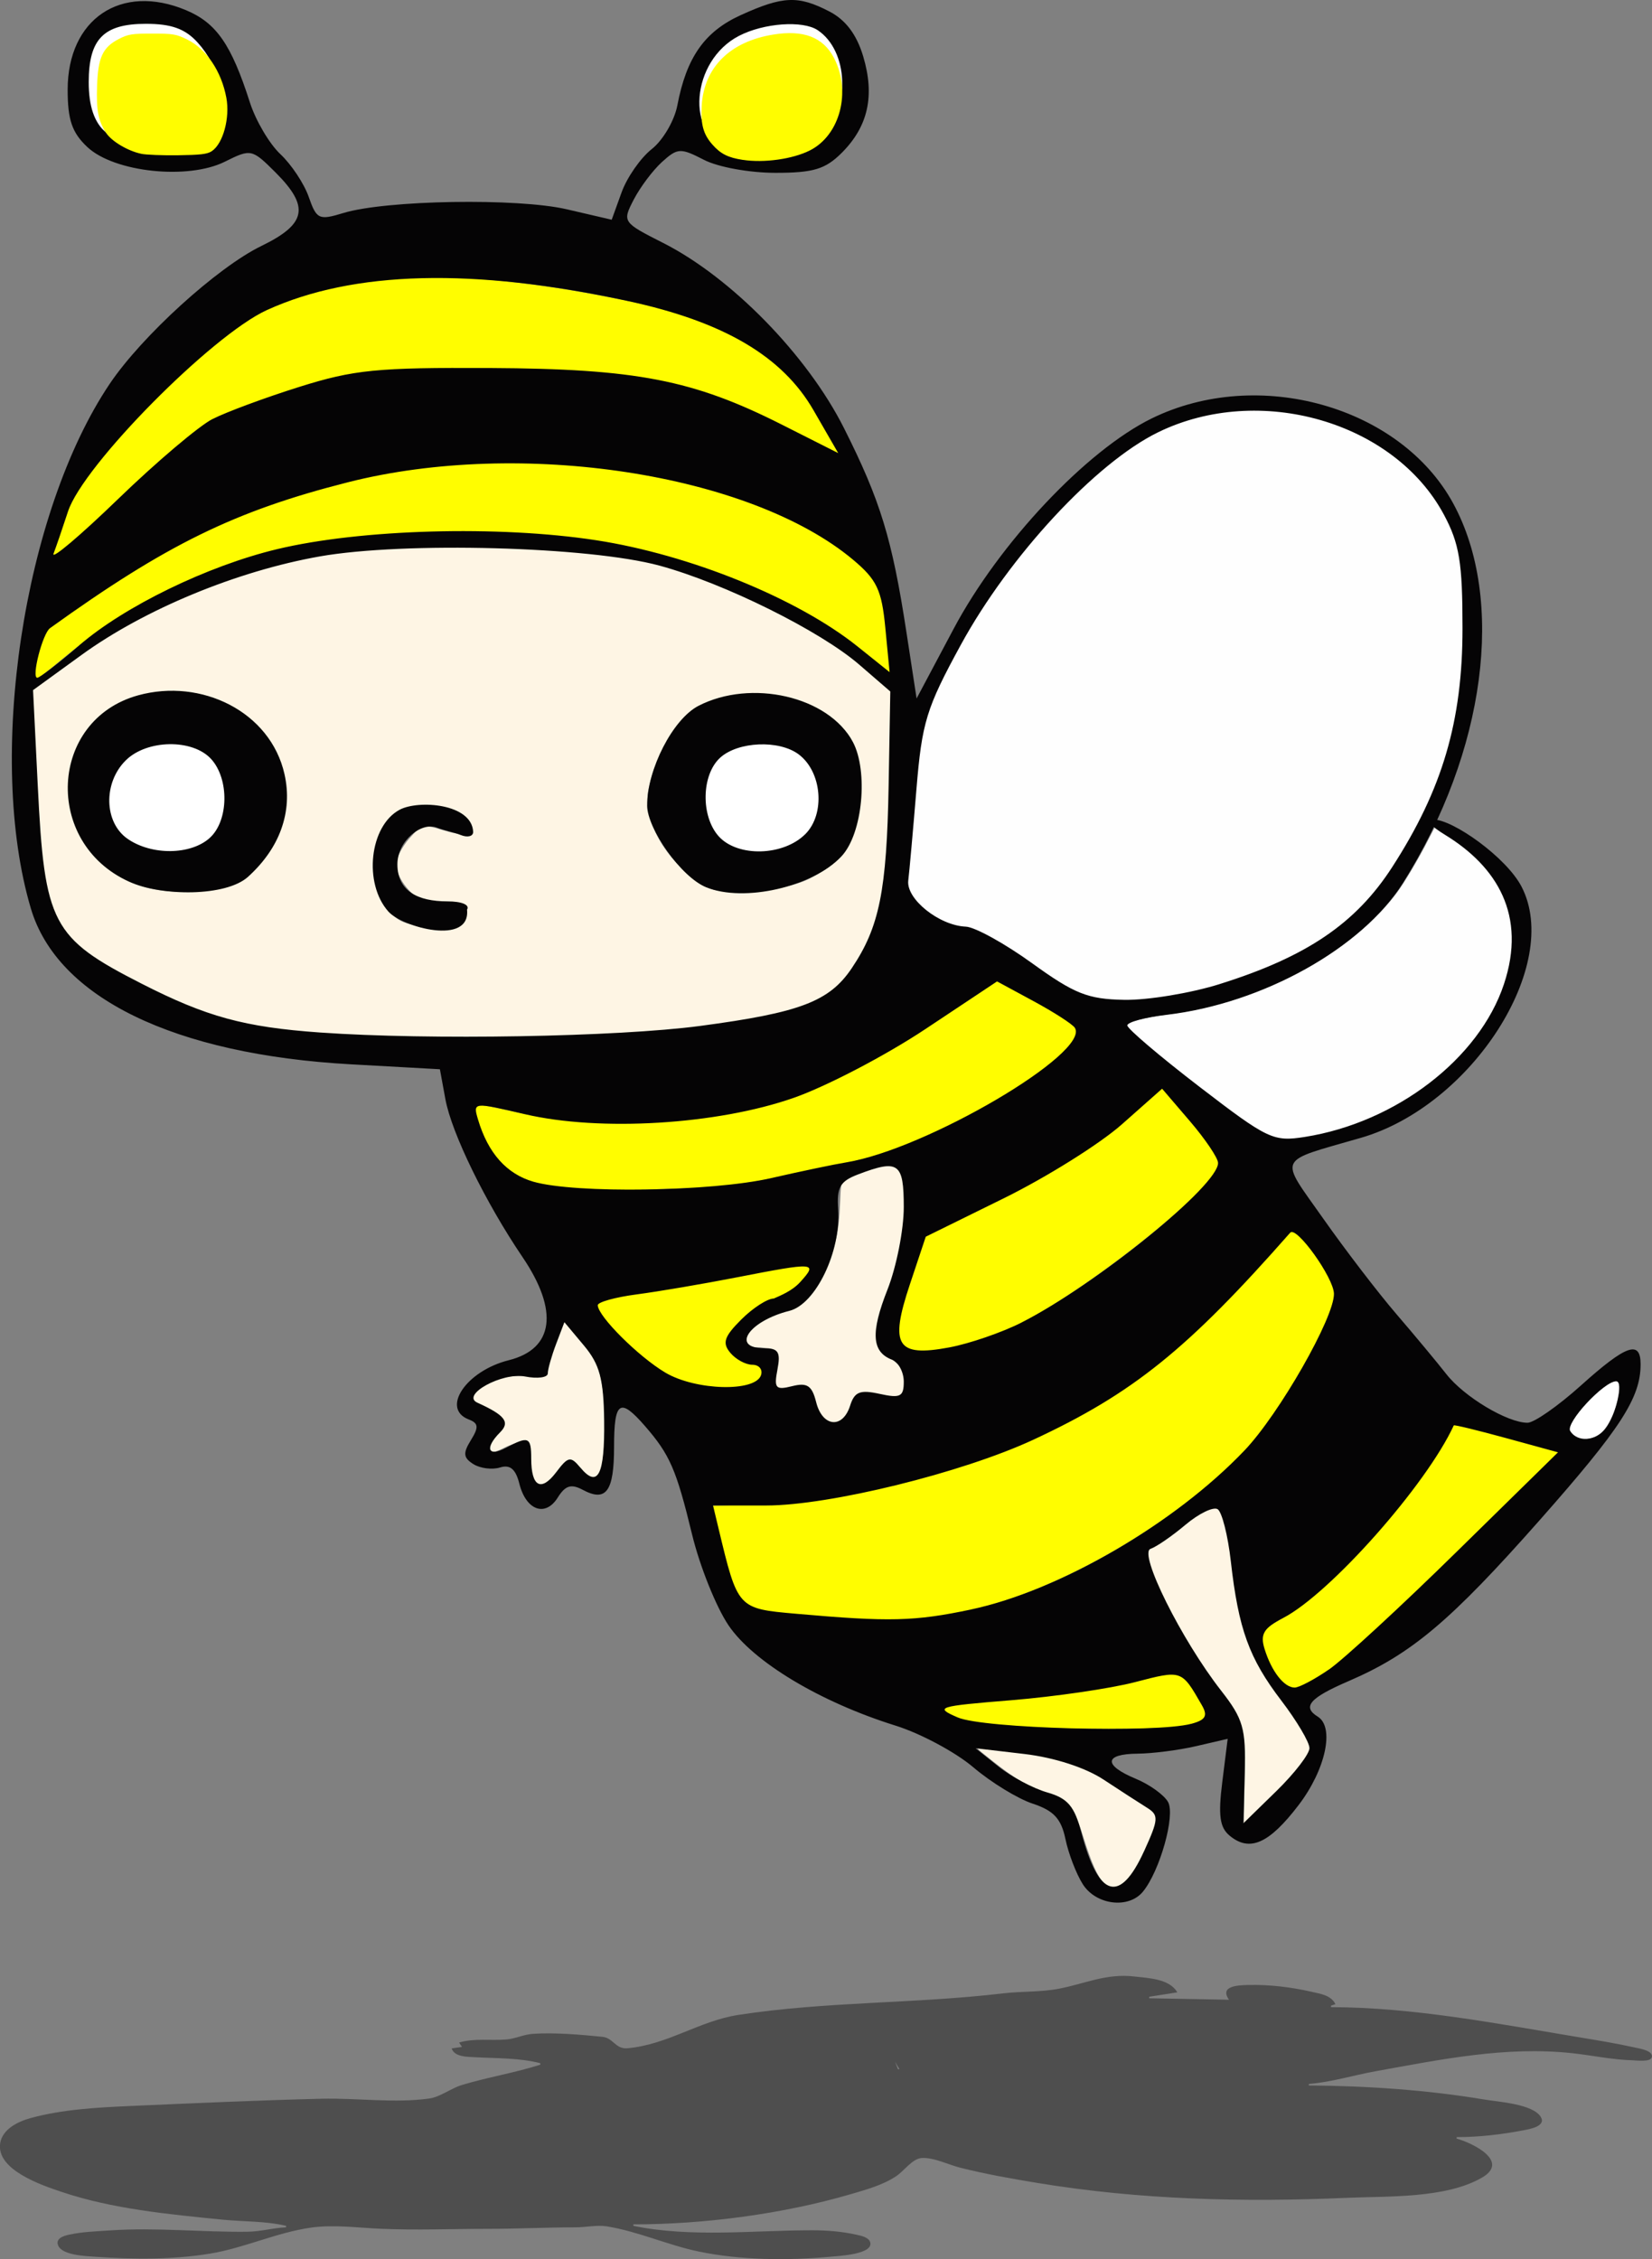 <?xml version="1.0" encoding="UTF-8" standalone="no"?>
<!-- Created with Inkscape (http://www.inkscape.org/) -->

<svg
   width="53.327mm"
   height="72.931mm"
   viewBox="0 0 53.327 72.931"
   version="1.1"
   id="svg1"
   inkscape:version="1.3.2 (091e20e, 2023-11-25, custom)"
   sodipodi:docname="hippo_014_all.svg"
   xml:space="preserve"
   xmlns:inkscape="http://www.inkscape.org/namespaces/inkscape"
   xmlns:sodipodi="http://sodipodi.sourceforge.net/DTD/sodipodi-0.dtd"
   xmlns="http://www.w3.org/2000/svg"
   xmlns:svg="http://www.w3.org/2000/svg"><rect x="0" y="0" width="53.327" height="72.931" fill="#808080" stroke="none"/><sodipodi:namedview
     id="namedview1"
     pagecolor="#5e5e5e"
     bordercolor="#000000"
     borderopacity="0.25"
     inkscape:showpageshadow="2"
     inkscape:pageopacity="0.0"
     inkscape:pagecheckerboard="0"
     inkscape:deskcolor="#d1d1d1"
     inkscape:document-units="mm"
     inkscape:zoom="4"
     inkscape:cx="226.125"
     inkscape:cy="180.875"
     inkscape:window-width="3840"
     inkscape:window-height="2066"
     inkscape:window-x="-11"
     inkscape:window-y="-11"
     inkscape:window-maximized="1"
     inkscape:current-layer="layer1" /><defs
     id="defs1" /><g
     inkscape:label="Layer 1"
     inkscape:groupmode="layer"
     id="layer1"
     transform="translate(-51.474,-3.702)"><g
       id="g6"
       inkscape:export-filename="hippo_014.svg"
       inkscape:export-xdpi="96"
       inkscape:export-ydpi="96"><path
         inkscape:connector-curvature="0"
         id="path5120"
         d="m 75.281,31.098 c -0.643,-0.206 -1.016,-0.81 -1.015,-1.644 0,-0.574 0.104,-0.897 0.387,-1.21 0.307,-0.34 0.79,-0.512 1.437,-0.512 0.577,1.34e-4 0.927,0.11 1.249,0.393 0.693,0.609 0.767,1.909 0.143,2.513 -0.497,0.481 -1.489,0.688 -2.201,0.46 z"
         style="fill:#ffffff;fill-opacity:1;fill-rule:evenodd;stroke:#ffffff;stroke-width:0.083;stroke-linecap:round;stroke-linejoin:round;stroke-miterlimit:4;stroke-dasharray:none;stroke-opacity:1" /><path
         inkscape:connector-curvature="0"
         id="path5122"
         d="m 56.295,31.137 c -0.771,-0.204 -1.241,-0.744 -1.269,-1.457 -0.045,-1.137 0.759,-1.93 1.964,-1.938 0.904,-0.006 1.409,0.29 1.665,0.974 0.275,0.734 0.154,1.538 -0.303,2.012 -0.464,0.482 -1.215,0.631 -2.057,0.408 z"
         style="fill:#ffffff;fill-opacity:1;fill-rule:evenodd;stroke:#ffffff;stroke-width:0.083;stroke-linecap:round;stroke-linejoin:round;stroke-miterlimit:4;stroke-dasharray:none;stroke-opacity:1" /><path
         inkscape:connector-curvature="0"
         id="path5106"
         d="M 87.073,36.045 C 86.426,35.936 86.039,35.747 84.919,34.992 83.589,34.096 82.976,33.77 82.429,33.669 81.904,33.572 81.416,33.296 81.051,32.89 80.683,32.481 80.687,32.561 80.922,29.941 c 0.243,-2.702 0.306,-3.003 0.881,-4.221 1.694,-3.585 4.781,-7.116 7.248,-8.291 0.967,-0.46 1.713,-0.619 2.944,-0.627 1.197,-0.008 1.826,0.096 2.802,0.462 1.954,0.733 3.444,2.239 3.919,3.96 0.148,0.537 0.211,3.336 0.098,4.411 -0.171,1.631 -0.562,2.98 -1.292,4.45 -1.185,2.388 -2.369,3.646 -4.332,4.602 -2.108,1.027 -4.686,1.599 -6.118,1.358 z"
         style="fill:#fefefe;fill-opacity:1;fill-rule:evenodd;stroke:#fefefe;stroke-width:0.082;stroke-linecap:round;stroke-linejoin:round;stroke-miterlimit:4;stroke-dasharray:none;stroke-opacity:1" /><path
         inkscape:connector-curvature="0"
         id="path5141"
         d="M 92.82,40.475 C 92.573,40.427 92.278,40.295 91.937,40.079 91.146,39.579 88.668,37.637 88.025,37.013 c -0.183,-0.178 -0.199,-0.2 -0.165,-0.234 0.086,-0.086 0.57,-0.21 1.119,-0.285 0.868,-0.12 1.343,-0.216 2.009,-0.408 2.32,-0.668 4.43,-2.01 5.588,-3.553 0.237,-0.316 0.699,-1.092 0.997,-1.676 0.132,-0.259 0.244,-0.475 0.248,-0.48 0.013,-0.016 0.823,0.531 1.016,0.687 0.807,0.65 1.291,1.419 1.465,2.328 0.055,0.289 0.055,0.913 0,1.239 -0.199,1.17 -0.778,2.257 -1.716,3.227 -1.263,1.304 -2.967,2.205 -4.823,2.548 -0.315,0.058 -0.81,0.094 -0.942,0.069 z"
         style="fill:#fefefe;fill-opacity:1;fill-rule:evenodd;stroke:#fefefe;stroke-width:0.029;stroke-linecap:round;stroke-linejoin:round;stroke-miterlimit:4;stroke-dasharray:none;stroke-opacity:1" /><path
         inkscape:connector-curvature="0"
         id="path5139"
         d="m 102.29,50.014 -0.168,-0.137 0.124,-0.232 c 0.263,-0.493 1.154,-1.33 1.415,-1.33 0.112,0 0.003,0.687 -0.174,1.08 -0.208,0.464 -0.434,0.676 -0.769,0.721 -0.198,0.027 -0.301,0.002 -0.428,-0.102 z"
         style="fill:#ffffff;fill-opacity:1;fill-rule:evenodd;stroke:#ffffff;stroke-width:0.081;stroke-linecap:round;stroke-linejoin:round;stroke-miterlimit:4;stroke-dasharray:none;stroke-opacity:1" /><path
         inkscape:connector-curvature="0"
         id="path5130"
         d="m 92.758,58.064 c -0.265,-0.265 -0.55,-0.847 -0.601,-1.228 -0.046,-0.34 0.054,-0.46 0.691,-0.832 1.518,-0.887 4.179,-3.797 5.316,-5.815 l 0.316,-0.561 1.183,0.305 c 0.651,0.168 1.276,0.333 1.389,0.368 0.114,0.035 0.337,0.097 0.498,0.138 l 0.291,0.075 -1.874,1.841 c -4.373,4.294 -5.509,5.316 -6.432,5.785 -0.391,0.199 -0.515,0.186 -0.778,-0.076 z"
         style="fill:#fffd00;fill-opacity:1;fill-rule:evenodd;stroke:#fffd00;stroke-width:0.083;stroke-linecap:round;stroke-linejoin:round;stroke-miterlimit:4;stroke-dasharray:none;stroke-opacity:1" /><path
         inkscape:connector-curvature="0"
         id="path5136"
         d="M 87.116,64.51 C 86.891,64.264 86.709,63.856 86.435,62.981 86.105,61.925 85.929,61.857 85.189,61.575 84.438,61.288 83.909,60.872 83.344,60.42 c -0.516,-0.412 -0.532,-0.406 0.67,-0.25 1.715,0.223 2.355,0.451 3.734,1.336 0.534,0.342 1.011,0.67 1.059,0.729 0.12,0.144 0.003,0.564 -0.369,1.329 -0.498,1.023 -0.953,1.349 -1.322,0.947 z"
         style="fill:#fef5e4;fill-opacity:1;fill-rule:evenodd;stroke:none;stroke-width:0.085;stroke-linecap:round;stroke-linejoin:round;stroke-miterlimit:4;stroke-dasharray:none;stroke-opacity:1"
         sodipodi:nodetypes="ssssssccs" /><path
         inkscape:connector-curvature="0"
         id="path5134"
         d="m 84.503,59.411 c -1.319,-0.082 -2.073,-0.193 -2.468,-0.364 -0.272,-0.117 -0.321,-0.162 -0.233,-0.212 0.062,-0.035 0.902,-0.139 1.868,-0.232 2.141,-0.206 3.442,-0.396 4.63,-0.676 1.032,-0.243 1.318,-0.259 1.533,-0.086 0.193,0.155 0.641,0.86 0.703,1.107 0.041,0.165 0.017,0.199 -0.208,0.293 -0.14,0.059 -0.551,0.138 -0.912,0.176 -0.765,0.081 -3.577,0.077 -4.912,-0.007 z"
         style="fill:#fffd00;fill-opacity:1;fill-rule:evenodd;stroke:#fffd00;stroke-width:0.085;stroke-linecap:round;stroke-linejoin:round;stroke-miterlimit:4;stroke-dasharray:none;stroke-opacity:1" /><path
         inkscape:connector-curvature="0"
         id="path5132"
         d="m 91.648,61.296 c 0.029,-1.664 -0.026,-1.911 -0.605,-2.68 -0.213,-0.283 -0.612,-0.814 -0.888,-1.18 -0.984,-1.307 -2.028,-3.22 -2.028,-3.715 0,-0.168 0.051,-0.239 0.232,-0.324 0.127,-0.06 0.52,-0.311 0.873,-0.557 0.714,-0.498 1.041,-0.671 1.267,-0.671 0.243,0 0.648,0.43 0.886,2.083 0.255,1.769 0.44,2.936 1.507,4.306 0.76,0.976 1.073,1.459 1.074,1.661 0,0.221 -0.566,0.869 -1.512,1.726 l -0.831,0.754 z"
         style="fill:#fef5e4;fill-opacity:1;fill-rule:evenodd;stroke:none;stroke-width:0.088;stroke-linecap:round;stroke-linejoin:round;stroke-miterlimit:4;stroke-dasharray:none;stroke-opacity:1"
         sodipodi:nodetypes="ccssssscscccc" /><path
         inkscape:connector-curvature="0"
         id="path5126"
         d="m 77.518,55.93 c -1.435,-0.118 -1.992,-0.211 -2.265,-0.379 -0.34,-0.21 -0.567,-0.727 -0.888,-2.027 l -0.297,-1.202 1.465,-0.042 c 1.462,-0.042 1.793,-0.078 3.168,-0.348 4.609,-0.903 8.094,-2.473 10.949,-4.933 0.666,-0.574 2.256,-2.171 3.247,-3.263 l 0.6,-0.66 0.22,0.209 c 0.255,0.241 0.909,1.215 1.04,1.548 0.123,0.313 0.063,0.655 -0.237,1.337 -0.618,1.406 -1.878,3.352 -2.785,4.3 -2.253,2.358 -5.971,4.535 -8.899,5.211 -1.613,0.372 -3.018,0.438 -5.318,0.25 z"
         style="fill:#fffd00;fill-opacity:1;fill-rule:evenodd;stroke:none;stroke-width:0.083;stroke-linecap:round;stroke-linejoin:round;stroke-miterlimit:4;stroke-dasharray:none;stroke-opacity:1" /><path
         inkscape:connector-curvature="0"
         id="path5128"
         d="m 68.684,51.601 c -0.043,-0.081 -0.1,-0.408 -0.127,-0.727 -0.047,-0.562 -0.054,-0.581 -0.237,-0.602 -0.104,-0.012 -0.35,0.06 -0.547,0.16 -0.197,0.1 -0.407,0.181 -0.467,0.181 -0.18,0 -0.122,-0.229 0.14,-0.56 0.136,-0.171 0.248,-0.325 0.248,-0.342 0,-0.128 -0.198,-0.33 -0.48,-0.49 -0.185,-0.105 -0.411,-0.236 -0.502,-0.292 l -0.167,-0.102 0.198,-0.206 c 0.324,-0.338 0.879,-0.506 1.644,-0.498 0.621,0.007 0.661,-0.001 0.716,-0.152 0.032,-0.088 0.166,-0.487 0.296,-0.886 0.131,-0.4 0.261,-0.727 0.289,-0.727 0.101,0 0.851,0.965 1.025,1.319 0.24,0.49 0.362,1.86 0.255,2.879 -0.105,0.998 -0.241,1.115 -0.721,0.625 -0.153,-0.156 -0.326,-0.284 -0.386,-0.284 -0.059,0 -0.212,0.118 -0.34,0.262 -0.554,0.626 -0.699,0.702 -0.838,0.442 z"
         style="fill:#fef5e4;fill-opacity:1;fill-rule:evenodd;stroke:none;stroke-width:0.085;stroke-linecap:round;stroke-linejoin:round;stroke-miterlimit:4;stroke-dasharray:none;stroke-opacity:1" /><path
         inkscape:connector-curvature="0"
         id="path5114"
         d="m 78.108,49.604 c -0.096,-0.096 -0.231,-0.353 -0.3,-0.572 -0.158,-0.501 -0.276,-0.568 -0.886,-0.503 l -0.471,0.05 0.05,-0.575 c 0.048,-0.546 0.042,-0.581 -0.113,-0.69 -0.09,-0.063 -0.296,-0.115 -0.459,-0.115 -0.385,0 -0.563,-0.173 -0.431,-0.419 0.13,-0.243 0.621,-0.55 1.17,-0.733 0.627,-0.209 1.082,-0.631 1.415,-1.312 0.35,-0.717 0.473,-1.246 0.508,-2.188 0.036,-0.97 0.078,-1.039 0.795,-1.326 0.686,-0.275 1.025,-0.306 1.203,-0.109 0.123,0.135 0.146,0.279 0.167,1.002 0.03,1.054 -0.091,1.733 -0.573,3.223 -0.306,0.948 -0.355,1.173 -0.329,1.534 0.025,0.361 0.059,0.446 0.228,0.573 0.588,0.443 0.686,0.582 0.686,0.968 0,0.458 -0.055,0.484 -0.795,0.371 -0.683,-0.104 -0.808,-0.055 -1.008,0.398 -0.267,0.603 -0.542,0.738 -0.858,0.422 z"
         style="fill:#fef5e4;fill-opacity:1;fill-rule:evenodd;stroke:none;stroke-width:0.086;stroke-linecap:round;stroke-linejoin:round;stroke-miterlimit:4;stroke-dasharray:none;stroke-opacity:1" /><path
         inkscape:connector-curvature="0"
         id="path5116"
         d="m 74.195,48.548 c -1.004,-0.182 -1.699,-0.58 -2.72,-1.556 -0.68,-0.65 -1.102,-1.16 -1.102,-1.33 0,-0.146 0.341,-0.237 1.708,-0.457 0.687,-0.111 2.078,-0.356 3.092,-0.546 1.014,-0.19 2.098,-0.365 2.409,-0.391 0.552,-0.045 0.564,-0.042 0.482,0.11 -0.136,0.254 -0.825,1.178 -1.043,1.223 -0.41,0.085 -0.877,0.024 -1.328,0.442 -0.547,0.506 -0.747,0.863 -0.64,1.144 0.099,0.261 0.547,0.588 0.88,0.642 0.494,0.08 0.544,0.384 0.1,0.613 -0.277,0.143 -1.304,0.202 -1.838,0.105 z"
         style="fill:#fffd00;fill-opacity:1;fill-rule:evenodd;stroke:#fffd00;stroke-width:0.092;stroke-linecap:round;stroke-linejoin:round;stroke-miterlimit:4;stroke-dasharray:none;stroke-opacity:1"
         sodipodi:nodetypes="ssssssssccssss" /><path
         inkscape:connector-curvature="0"
         id="path5118"
         d="m 80.471,47.29 c -0.404,-0.205 -0.344,-0.813 0.263,-2.651 l 0.336,-1.016 1.762,-0.881 c 3.083,-1.542 4.023,-2.16 6.106,-4.014 0.148,-0.132 0.15,-0.131 0.814,0.661 0.765,0.912 1.178,1.507 1.178,1.696 0,0.735 -4.233,4.151 -6.662,5.378 -1.322,0.667 -3.273,1.092 -3.797,0.827 z"
         style="fill:#fffd00;fill-opacity:1;fill-rule:evenodd;stroke:#fffd00;stroke-width:0.084;stroke-linecap:round;stroke-linejoin:round;stroke-miterlimit:4;stroke-dasharray:none;stroke-opacity:1" /><path
         inkscape:connector-curvature="0"
         id="path5112"
         d="m 70.534,42.059 c -1.994,-0.082 -2.559,-0.276 -3.219,-1.105 -0.234,-0.294 -0.597,-1.135 -0.597,-1.383 0,-0.216 0.112,-0.213 1.241,0.038 1.588,0.353 3.028,0.461 4.654,0.347 3.856,-0.269 5.783,-1.011 10.087,-3.889 l 1.13,-0.755 0.832,0.456 c 1.496,0.821 1.764,1.02 1.7,1.27 -0.165,0.647 -2.939,2.469 -5.197,3.413 -1.092,0.456 -1.461,0.563 -3.373,0.97 -2.235,0.477 -2.899,0.568 -4.463,0.613 -0.693,0.02 -1.353,0.044 -1.465,0.053 -0.112,0.009 -0.71,-0.004 -1.329,-0.029 z"
         style="fill:#fffd00;fill-opacity:1;fill-rule:evenodd;stroke:#fffd00;stroke-width:0.082;stroke-linecap:round;stroke-linejoin:round;stroke-miterlimit:4;stroke-dasharray:none;stroke-opacity:1" /><path
         inkscape:connector-curvature="0"
         id="path5100"
         d="m 52.366,25.584 c 0,-0.223 0.095,-0.608 0.255,-1.041 0.096,-0.261 0.216,-0.369 1.08,-0.971 2.712,-1.892 4.391,-3.167 6.89,-3.977 2.639,-0.855 4.803,-1.103 7.562,-1.099 3.57,0.004 6.743,0.896 9.302,2.142 1.346,0.655 2.475,1.521 2.779,2.13 0.169,0.339 0.303,1.072 0.39,2.137 0.043,0.523 0.036,0.607 -0.045,0.544 -0.053,-0.041 0.054,0.589 -0.249,0.35 -1.59,-1.255 -3.812,-3.048 -6.167,-3.81 -2.473,-0.8 -4.357,-1.062 -7.652,-1.063 -4.428,0 -6.854,0.485 -9.912,1.986 -1.201,0.59 -2.105,1.174 -3.125,2.021 -0.401,0.333 -0.815,0.661 -0.919,0.728 L 52.365,25.782 V 25.584 Z"
         style="fill:#fffd00;fill-opacity:1;fill-rule:evenodd;stroke:#fffd00;stroke-width:0.083;stroke-linecap:round;stroke-linejoin:round;stroke-miterlimit:4;stroke-dasharray:none;stroke-opacity:1"
         sodipodi:nodetypes="csccccccscccccsccc"
         inkscape:export-filename="..\..\C0_イラスト\hippo\hippo_014"
         inkscape:export-xdpi="96"
         inkscape:export-ydpi="96" /><path
         inkscape:connector-curvature="0"
         id="path5102"
         d="m 53.045,21.689 c 0.237,-0.761 0.525,-1.481 0.723,-1.81 0.69,-1.145 3.055,-3.845 4.585,-5.067 1.017,-0.812 1.605,-1.146 2.603,-1.476 2.782,-0.922 6.137,-0.819 10.557,0.076 3.105,0.629 5.054,1.574 6.167,2.991 0.321,0.409 1.233,1.923 1.186,1.97 -0.015,0.015 -0.693,0.022 -1.568,-0.41 -2.22,-1.095 -3.716,-1.891 -5.741,-2.112 -1.83,-0.2 -6.227,-0.233 -8.053,-0.06 -1.163,0.11 -3.196,0.695 -4.853,1.396 -0.705,0.299 -1.578,0.98 -3.193,2.491 -1.397,1.308 -2.177,2.008 -2.337,2.099 -0.112,0.064 -0.121,0.053 -0.077,-0.089 z"
         style="fill:#fffd00;fill-opacity:1;fill-rule:evenodd;stroke:#fffd00;stroke-width:0.083;stroke-linecap:round;stroke-linejoin:round;stroke-miterlimit:4;stroke-dasharray:none;stroke-opacity:1"
         sodipodi:nodetypes="sccccscccscccss" /><path
         inkscape:connector-curvature="0"
         id="path4"
         d="M 75.38,8.814 C 74.844,8.732 74.577,8.597 74.28,8.259 73.954,7.888 73.858,7.533 73.898,6.855 c 0.083,-1.397 1.031,-2.335 2.615,-2.59 1.098,-0.176 1.804,0.095 2.192,0.844 0.635,1.223 0.22,2.812 -0.877,3.362 -0.629,0.315 -1.672,0.461 -2.448,0.343 z"
         style="fill:#ffffff;fill-opacity:1;fill-rule:evenodd;stroke:none;stroke-width:0.091;stroke-linecap:round;stroke-linejoin:round;stroke-miterlimit:4;stroke-dasharray:none;stroke-opacity:1" /><path
         inkscape:connector-curvature="0"
         id="path3"
         d="M 55.778,8.376 C 55.33,8.282 54.776,7.948 54.594,7.663 54.33,7.25 54.263,6.888 54.292,6.045 c 0.034,-0.982 0.187,-1.316 0.728,-1.598 0.314,-0.163 0.433,-0.183 1.128,-0.183 0.71,0 0.813,0.018 1.182,0.202 0.651,0.325 1.161,1.095 1.327,2.006 0.125,0.688 -0.111,1.572 -0.487,1.822 -0.143,0.095 -0.377,0.123 -1.135,0.133 -0.525,0.007 -1.091,-0.015 -1.257,-0.05 z"
         style="fill:#ffffff;fill-opacity:1;fill-rule:evenodd;stroke:none;stroke-width:0.085;stroke-linecap:round;stroke-linejoin:round;stroke-miterlimit:4;stroke-dasharray:none;stroke-opacity:1" /><path
         inkscape:connector-curvature="0"
         id="path5098"
         d="m 60.904,37.08 c -1.665,-0.208 -3.634,-0.822 -5.246,-1.723 -1.401,-0.784 -2.325,-1.228 -2.597,-2.238 -0.178,-0.661 -0.784,-7.08 -0.667,-7.162 0.029,-0.02 0.79,-0.583 1.474,-1.064 1.537,-1.082 4.35,-2.71 6.212,-3.253 1.168,-0.341 1.868,-0.316 5.001,-0.392 4.104,-0.1 6.745,0.061 8.617,0.694 1.719,0.582 4.895,1.942 5.618,3.029 l 1.055,1.005 0.053,3.652 c 0.047,3.277 -0.263,3.711 -0.872,4.901 -0.771,1.507 -1.664,1.962 -4.237,2.398 -2.089,0.354 -12.21,0.43 -14.412,0.155 z m 5.526,-3.626 c 0.169,-0.274 -0.261,-0.534 -0.888,-0.537 -0.551,-0.003 -1.276,-0.758 -1.276,-1.327 0,-0.186 0.189,-0.554 0.421,-0.818 0.392,-0.447 0.469,-0.464 1.122,-0.26 0.863,0.27 1.133,0.06 0.541,-0.42 -0.622,-0.504 -1.725,-0.473 -2.223,0.063 -0.844,0.907 -0.622,2.916 0.365,3.312 0.605,0.243 1.786,0.236 1.939,-0.012 z m -7.065,-1.421 c 1.222,-0.912 1.623,-2.267 1.087,-3.67 -0.939,-2.459 -3.983,-3.134 -5.754,-1.275 -1.501,1.576 -0.975,4.163 1.039,5.109 0.982,0.461 2.907,0.375 3.627,-0.163 z m 18.27,0.02 c 1.216,-0.631 1.504,-1.182 1.504,-2.88 0,-1.292 -0.054,-1.525 -0.449,-1.946 -1.087,-1.158 -3.966,-1.434 -4.989,-0.479 -0.602,0.562 -1.131,1.562 -1.298,2.455 -0.194,1.035 0.625,2.404 1.872,3.129 0.56,0.326 2.507,0.164 3.361,-0.279 z"
         style="fill:#fef5e4;fill-opacity:1;fill-rule:evenodd;stroke:none;stroke-width:0.225;stroke-linecap:round;stroke-linejoin:round;stroke-miterlimit:4;stroke-dasharray:none;stroke-opacity:1"
         sodipodi:nodetypes="ssssssssscscssssscsccscssssssssscsss" /><path
         sodipodi:nodetypes="ccccccccscccccccsccccscccccsccscccccccsccssccccccccccccsccscccccscscsccccccccccccccccccccccscccscccccsccccscsccccccsscccccscccccccscsccscsccsscsccsccscccscccccscssccsccccccccccccccccccccccccccccccscccsccccsccsccccccccccccccccccccccccscccccccccccccccccccccscssccccccsscscccccccssscsscssssc"
         style="fill:#050405;stroke-width:0.267"
         d="M 86.426,64.531 C 86.216,64.2 85.965,63.546 85.867,63.076 85.73,62.417 85.489,62.156 84.811,61.932 c -0.483,-0.159 -1.347,-0.688 -1.919,-1.175 -0.573,-0.487 -1.702,-1.092 -2.511,-1.345 -2.429,-0.759 -4.586,-2.053 -5.387,-3.233 -0.4,-0.588 -0.931,-1.911 -1.18,-2.94 -0.509,-2.098 -0.715,-2.571 -1.519,-3.497 -0.812,-0.934 -0.999,-0.808 -0.999,0.675 0,1.436 -0.256,1.787 -1.011,1.383 -0.373,-0.2 -0.562,-0.142 -0.805,0.247 -0.401,0.643 -1.025,0.418 -1.242,-0.447 -0.119,-0.472 -0.299,-0.623 -0.625,-0.521 -0.252,0.078 -0.639,0.029 -0.86,-0.11 -0.324,-0.205 -0.339,-0.352 -0.079,-0.772 0.26,-0.419 0.247,-0.547 -0.067,-0.668 -0.909,-0.349 -0.086,-1.569 1.289,-1.913 1.458,-0.364 1.622,-1.594 0.445,-3.33 -1.198,-1.768 -2.292,-4.008 -2.491,-5.104 L 65.674,38.222 62.806,38.063 C 57.096,37.746 53.325,35.911 52.471,33.034 51.03,28.182 52.221,20.251 55.014,16.096 c 1.04,-1.547 3.477,-3.763 4.899,-4.454 1.458,-0.708 1.564,-1.264 0.454,-2.374 C 59.607,8.509 59.574,8.502 58.733,8.922 57.54,9.517 55.16,9.264 54.293,8.449 53.799,7.985 53.658,7.573 53.658,6.599 c 0,-2.286 1.721,-3.445 3.814,-2.571 0.987,0.412 1.468,1.105 2.069,2.982 0.188,0.588 0.632,1.34 0.985,1.67 0.353,0.331 0.765,0.951 0.914,1.379 0.253,0.726 0.328,0.761 1.122,0.519 1.376,-0.418 5.622,-0.488 7.208,-0.119 l 1.45,0.337 0.319,-0.883 C 71.714,9.428 72.153,8.799 72.513,8.515 72.873,8.232 73.245,7.597 73.339,7.104 73.634,5.552 74.219,4.72 75.388,4.189 76.749,3.571 77.239,3.551 78.246,4.072 c 0.525,0.271 0.88,0.742 1.091,1.446 0.382,1.274 0.162,2.266 -0.692,3.119 -0.528,0.528 -0.916,0.645 -2.14,0.645 -0.837,0 -1.853,-0.185 -2.308,-0.42 -0.754,-0.39 -0.852,-0.385 -1.35,0.066 -0.296,0.268 -0.707,0.815 -0.915,1.216 -0.373,0.722 -0.364,0.736 0.952,1.403 2.2,1.115 4.65,3.624 5.832,5.972 1.177,2.34 1.555,3.573 2.018,6.595 l 0.328,2.138 1.196,-2.25 c 1.473,-2.77 4.286,-5.758 6.393,-6.791 3.438,-1.685 8.026,-0.393 9.732,2.742 1.693,3.111 1.046,8.012 -1.618,12.251 -1.324,2.106 -4.521,3.892 -7.629,4.26 -0.7,0.083 -1.272,0.237 -1.272,0.343 0,0.106 1.048,0.997 2.329,1.981 2.21,1.697 2.384,1.78 3.407,1.618 2.942,-0.467 5.623,-2.525 6.421,-4.929 0.739,-2.223 -0.218,-3.794 -1.902,-4.824 -0.49,-0.299 -0.634,-0.491 -0.37,-0.491 0.624,-0.003 2.351,1.218 2.842,2.167 1.306,2.525 -1.601,7.068 -5.187,8.107 -2.757,0.799 -2.65,0.567 -1.208,2.618 0.707,1.005 1.766,2.388 2.354,3.072 0.588,0.684 1.314,1.557 1.613,1.939 0.574,0.733 1.97,1.57 2.62,1.57 0.212,0 0.987,-0.541 1.723,-1.203 1.46,-1.313 1.927,-1.479 1.927,-0.685 0,1.082 -0.635,2.063 -3.255,5.029 -2.885,3.265 -4.143,4.325 -6.165,5.197 -1.261,0.543 -1.514,0.833 -1.002,1.149 0.551,0.34 0.256,1.71 -0.614,2.851 -0.953,1.25 -1.582,1.53 -2.229,0.993 -0.321,-0.266 -0.374,-0.65 -0.238,-1.735 l 0.174,-1.392 -1.018,0.236 c -0.56,0.13 -1.409,0.239 -1.887,0.243 -1.089,0.008 -1.116,0.373 -0.06,0.811 0.444,0.184 0.912,0.521 1.04,0.749 0.242,0.432 -0.266,2.238 -0.815,2.9 -0.463,0.558 -1.511,0.426 -1.936,-0.244 z m 1.981,-1.069 c 0.47,-1.033 0.478,-1.16 0.087,-1.403 -0.236,-0.147 -0.865,-0.554 -1.398,-0.905 -0.589,-0.388 -1.589,-0.711 -2.549,-0.825 l -1.581,-0.186 0.747,0.596 c 0.411,0.328 1.117,0.702 1.569,0.831 0.661,0.19 0.876,0.444 1.1,1.298 0.552,2.107 1.243,2.31 2.024,0.594 z m 5.336,-3.325 c 0,-0.189 -0.41,-0.881 -0.911,-1.537 -1.036,-1.357 -1.379,-2.303 -1.626,-4.486 -0.095,-0.843 -0.288,-1.603 -0.427,-1.689 -0.14,-0.086 -0.608,0.141 -1.04,0.505 -0.432,0.364 -0.939,0.712 -1.125,0.775 -0.399,0.133 0.995,2.935 2.279,4.579 0.713,0.913 0.801,1.221 0.762,2.658 l -0.045,1.624 1.067,-1.042 c 0.587,-0.573 1.067,-1.197 1.067,-1.386 z m -3.814,-0.783 c 0.462,-0.124 0.539,-0.257 0.343,-0.598 -0.662,-1.151 -0.638,-1.143 -2.161,-0.747 -0.797,0.207 -2.591,0.469 -3.987,0.583 -2.399,0.195 -2.494,0.226 -1.737,0.555 0.827,0.36 6.401,0.512 7.543,0.206 z m 4.441,-1.751 c 0.464,-0.32 2.318,-2.029 4.12,-3.798 l 3.277,-3.216 -1.672,-0.458 c -0.919,-0.252 -1.681,-0.437 -1.693,-0.411 -0.883,1.924 -3.994,5.434 -5.511,6.219 -0.623,0.322 -0.743,0.521 -0.599,0.99 0.223,0.729 0.632,1.255 0.974,1.255 0.143,0 0.639,-0.262 1.103,-0.582 z M 82.821,55.662 c 2.857,-0.606 6.568,-2.765 8.827,-5.135 1.12,-1.176 2.901,-4.296 2.886,-5.058 -0.009,-0.519 -1.212,-2.198 -1.411,-1.972 -3.306,3.762 -5.082,5.193 -8.294,6.686 -2.303,1.07 -6.58,2.123 -8.625,2.123 h -1.713 l 0.176,0.735 c 0.624,2.602 0.615,2.592 2.506,2.76 3.009,0.267 3.828,0.247 5.647,-0.138 z M 70.206,51.079 c 0.569,0.685 0.792,0.243 0.77,-1.519 -0.017,-1.338 -0.145,-1.812 -0.652,-2.418 l -0.631,-0.754 -0.268,0.705 c -0.147,0.388 -0.268,0.814 -0.268,0.948 0,0.134 -0.331,0.179 -0.735,0.1 -0.737,-0.144 -2.084,0.598 -1.537,0.846 0.891,0.404 1.062,0.627 0.733,0.956 -0.507,0.507 -0.395,0.812 0.185,0.502 0.732,-0.392 0.819,-0.355 0.819,0.347 0,0.911 0.32,1.084 0.808,0.437 0.383,-0.508 0.464,-0.524 0.775,-0.149 z m 33.085,-1.246 c 0.355,-0.454 0.604,-1.537 0.353,-1.537 -0.401,0 -1.644,1.344 -1.483,1.605 0.228,0.368 0.817,0.333 1.13,-0.068 z m -24.375,-0.751 c 0.143,-0.449 0.318,-0.519 0.953,-0.38 0.668,0.147 0.779,0.091 0.779,-0.393 0,-0.31 -0.171,-0.63 -0.38,-0.71 -0.654,-0.251 -0.695,-0.871 -0.148,-2.258 0.291,-0.737 0.528,-1.937 0.528,-2.667 0,-1.433 -0.168,-1.554 -1.473,-1.058 -0.585,0.222 -0.695,0.417 -0.645,1.136 0.095,1.352 -0.726,3.057 -1.575,3.27 -1.304,0.327 -1.901,1.205 -0.819,1.205 0.464,0 0.542,0.124 0.434,0.689 -0.116,0.606 -0.059,0.671 0.475,0.537 0.485,-0.122 0.64,-0.019 0.774,0.514 0.202,0.807 0.856,0.875 1.097,0.115 z m -2.876,-0.986 c 0.06,-0.184 -0.066,-0.334 -0.281,-0.334 -0.215,0 -0.536,-0.175 -0.714,-0.39 -0.262,-0.315 -0.194,-0.519 0.356,-1.069 0.374,-0.374 0.847,-0.679 1.051,-0.679 0.211,-0.095 0.589,-0.241 0.855,-0.534 0.577,-0.637 0.486,-0.644 -2.042,-0.151 -1.081,0.211 -2.537,0.459 -3.235,0.551 -0.698,0.092 -1.266,0.25 -1.261,0.352 0.017,0.365 1.315,1.658 2.181,2.173 0.979,0.582 2.909,0.634 3.09,0.082 z M 84.448,46.399 C 86.86,45.175 90.817,41.959 90.793,41.243 90.787,41.081 90.379,40.476 89.885,39.899 l -0.898,-1.049 -1.297,1.149 c -0.713,0.632 -2.43,1.707 -3.814,2.389 l -2.518,1.24 -0.514,1.542 c -0.659,1.976 -0.426,2.349 1.269,2.033 0.655,-0.122 1.706,-0.484 2.335,-0.803 z m -8.076,-4.664 c 0.955,-0.218 2.038,-0.445 2.405,-0.504 2.587,-0.417 7.904,-3.544 7.393,-4.347 -0.074,-0.117 -0.669,-0.501 -1.323,-0.855 l -1.188,-0.643 -2.315,1.54 c -1.273,0.847 -3.183,1.845 -4.245,2.218 -2.471,0.867 -6.258,1.097 -8.685,0.528 -1.668,-0.391 -1.676,-0.39 -1.509,0.174 0.322,1.082 0.922,1.756 1.785,2.006 1.348,0.389 5.757,0.323 7.681,-0.116 z m -2.293,-4.912 c 3.223,-0.429 4.166,-0.788 4.889,-1.862 0.893,-1.328 1.13,-2.498 1.191,-5.896 l 0.054,-3.039 -1.003,-0.867 c -1.267,-1.095 -4.358,-2.628 -6.446,-3.196 -2.268,-0.617 -8.238,-0.779 -10.966,-0.298 -2.676,0.473 -5.661,1.707 -7.697,3.185 l -1.56,1.132 0.152,3.085 c 0.22,4.469 0.454,4.914 3.352,6.392 2.097,1.07 3.32,1.404 5.763,1.577 3.516,0.248 9.601,0.142 12.271,-0.213 z M 64.012,33.132 c -0.814,-0.912 -0.61,-2.768 0.362,-3.288 0.607,-0.325 2.333,-0.2 2.374,0.715 0,0.145 -0.18,0.19 -0.401,0.101 -0.22,-0.089 -0.56,-0.153 -0.761,-0.235 -0.507,-0.206 -1.284,0.421 -1.284,1.182 0,0.861 0.656,1.195 1.615,1.195 0.464,0 0.729,0.112 0.633,0.267 0.118,1.174 -2.087,0.568 -2.538,0.063 z m -8.373,-0.967 c -2.777,-1.258 -2.583,-5.221 0.294,-6.015 2.033,-0.561 4.27,0.522 4.725,2.547 0.276,1.229 -0.167,2.398 -1.177,3.312 -0.71,0.643 -2.782,0.636 -3.842,0.156 z m 2.607,-1.413 c 0.609,-0.551 0.633,-1.894 0.046,-2.543 -0.598,-0.661 -2.082,-0.637 -2.764,0.046 -0.726,0.726 -0.696,1.994 0.059,2.524 0.775,0.543 2.043,0.531 2.659,-0.026 z m 16.03,1.598 c -0.826,-0.334 -1.912,-1.907 -1.912,-2.641 0,-1.177 0.831,-2.792 1.656,-3.219 1.689,-0.873 4.198,-0.32 4.989,1.174 0.487,0.921 0.326,2.94 -0.374,3.686 -0.929,0.989 -3.141,1.492 -4.359,0.999 z m 3.193,-1.718 c 0.653,-0.653 0.539,-2.015 -0.216,-2.578 -0.632,-0.471 -1.952,-0.415 -2.53,0.108 -0.609,0.551 -0.633,1.894 -0.046,2.543 0.611,0.675 2.083,0.636 2.792,-0.074 z m 13.372,4.841 c 2.807,-0.879 4.396,-1.955 5.571,-3.774 1.625,-2.514 2.273,-4.716 2.272,-7.72 0,-2.116 -0.1,-2.725 -0.599,-3.659 -1.605,-3.006 -5.96,-4.261 -9.232,-2.66 -2.008,0.983 -4.8,3.992 -6.366,6.864 -1.112,2.039 -1.253,2.497 -1.431,4.666 -0.109,1.323 -0.227,2.646 -0.263,2.94 -0.072,0.596 0.998,1.453 1.858,1.488 0.294,0.012 1.256,0.543 2.138,1.18 1.373,0.992 1.801,1.162 2.978,1.183 0.756,0.013 2.139,-0.215 3.073,-0.507 z M 54.029,24.539 c 1.459,-1.262 4.146,-2.57 6.391,-3.108 2.7,-0.648 7.141,-0.772 10.292,-0.289 3.024,0.464 6.503,1.877 8.438,3.426 l 1.04,0.833 -0.138,-1.436 C 79.934,22.745 79.778,22.416 79.012,21.773 75.69,18.99 68.291,17.855 62.708,19.271 c -3.652,0.926 -5.865,2.01 -9.62,4.711 -0.24,0.173 -0.607,1.601 -0.411,1.601 0.08,0 0.689,-0.469 1.352,-1.043 z m 4.305,-7.308 c 0.441,-0.226 1.704,-0.694 2.806,-1.04 1.762,-0.553 2.505,-0.627 6.146,-0.608 4.723,0.024 6.564,0.381 9.431,1.83 l 1.815,0.917 -0.798,-1.384 c -1.004,-1.742 -2.895,-2.855 -5.989,-3.525 -4.993,-1.08 -8.857,-0.984 -11.655,0.291 -1.783,0.813 -5.934,5.015 -6.42,6.5 -0.173,0.529 -0.383,1.142 -0.467,1.362 -0.084,0.22 0.856,-0.574 2.088,-1.766 1.232,-1.192 2.601,-2.351 3.042,-2.578 z M 77.994,8.063 C 78.937,7.209 78.868,5.343 77.869,4.676 77.387,4.354 76.13,4.445 75.328,4.86 c -1.551,0.802 -1.743,3.23 -0.289,3.661 0.947,0.28 2.386,0.058 2.955,-0.458 z M 58.475,7.793 C 58.804,6.928 58.557,5.849 57.852,5.073 57.451,4.631 57.008,4.471 56.183,4.471 c -1.364,0 -1.845,0.49 -1.845,1.883 0,1.531 0.683,2.125 2.441,2.125 1.295,0 1.46,-0.067 1.696,-0.687 z"
         id="path5088"
         inkscape:connector-curvature="0" /><path
         inkscape:connector-curvature="0"
         id="path5108"
         d="M 75.458,8.825 C 74.989,8.753 74.757,8.636 74.498,8.341 74.213,8.017 74.129,7.708 74.164,7.116 c 0.072,-1.218 0.9,-2.038 2.283,-2.26 0.959,-0.154 1.575,0.083 1.914,0.736 0.554,1.067 0.192,2.453 -0.765,2.933 -0.549,0.275 -1.46,0.403 -2.137,0.299 z"
         style="fill:#fffd00;fill-opacity:1;fill-rule:evenodd;stroke:#fffd00;stroke-width:0.079;stroke-linecap:round;stroke-linejoin:round;stroke-miterlimit:4;stroke-dasharray:none;stroke-opacity:1" /><path
         inkscape:connector-curvature="0"
         id="path5110"
         d="M 56.041,8.628 C 55.621,8.541 55.102,8.233 54.931,7.969 54.683,7.587 54.62,7.252 54.647,6.473 c 0.032,-0.907 0.175,-1.217 0.683,-1.478 0.294,-0.151 0.406,-0.169 1.058,-0.169 0.666,0 0.762,0.016 1.109,0.186 0.611,0.3 1.089,1.012 1.245,1.855 0.118,0.636 -0.104,1.453 -0.457,1.685 -0.134,0.088 -0.353,0.113 -1.065,0.123 -0.493,0.007 -1.023,-0.014 -1.179,-0.046 z"
         style="fill:#fffd00;fill-opacity:1;fill-rule:evenodd;stroke:#fffd00;stroke-width:0.079;stroke-linecap:round;stroke-linejoin:round;stroke-miterlimit:4;stroke-dasharray:none;stroke-opacity:1" /><path
         style="fill:#000000;fill-opacity:0.39;stroke:none"
         d="m 66.292,69.642 0.095,0.143 -0.334,0.048 c 0.092,0.281 0.506,0.27 0.763,0.285 0.688,0.038 1.43,0.019 2.099,0.193 v 0.048 c -0.829,0.265 -1.695,0.403 -2.529,0.655 -0.348,0.105 -0.7,0.386 -1.05,0.436 -1.123,0.159 -2.348,-0.02 -3.483,0.008 -2.07,0.051 -4.136,0.145 -6.203,0.236 -1.051,0.046 -2.177,0.11 -3.197,0.391 -0.396,0.109 -0.898,0.352 -0.972,0.804 -0.143,0.868 1.36,1.367 1.974,1.574 1.65,0.557 3.476,0.726 5.201,0.899 0.673,0.067 1.392,0.042 2.052,0.199 v 0.048 c -0.416,0.018 -0.824,0.138 -1.241,0.143 -1.473,0.018 -2.962,-0.144 -4.437,-0.043 -0.439,0.03 -0.905,0.044 -1.336,0.14 -0.157,0.035 -0.421,0.11 -0.35,0.329 0.11,0.338 0.919,0.362 1.209,0.382 1.226,0.084 2.505,0.099 3.722,-0.105 1.095,-0.183 2.133,-0.68 3.244,-0.837 0.726,-0.102 1.515,0.006 2.242,0.038 1.156,0.051 2.326,0.002 3.483,0.002 0.941,0 1.876,-0.048 2.815,-0.048 0.319,0 0.691,-0.082 1.002,-0.032 1.011,0.164 1.967,0.604 2.958,0.811 1.363,0.286 2.913,0.298 4.294,0.167 0.219,-0.021 1.357,-0.075 1.252,-0.461 -0.045,-0.166 -0.3,-0.215 -0.441,-0.246 -0.471,-0.105 -0.95,-0.144 -1.431,-0.144 -1.903,0 -3.907,0.242 -5.773,-0.143 v -0.048 c 2.281,0 4.822,-0.333 7.014,-0.974 0.499,-0.146 1.043,-0.295 1.479,-0.588 0.24,-0.161 0.514,-0.559 0.811,-0.58 0.384,-0.026 0.869,0.217 1.24,0.311 0.817,0.207 1.65,0.354 2.481,0.491 3.329,0.55 6.66,0.63 10.019,0.483 1.308,-0.057 3.17,0.025 4.342,-0.648 0.918,-0.527 -0.286,-1.119 -0.811,-1.263 v -0.048 c 0.728,0 1.48,-0.089 2.195,-0.229 0.175,-0.034 0.697,-0.127 0.523,-0.42 -0.25,-0.422 -1.374,-0.49 -1.811,-0.563 -1.859,-0.312 -3.796,-0.442 -5.678,-0.457 v -0.048 c 0.719,-0.057 1.437,-0.281 2.147,-0.409 2.109,-0.38 4.2,-0.815 6.346,-0.585 0.648,0.069 1.304,0.214 1.956,0.23 0.124,0.003 0.593,0.069 0.624,-0.107 0.036,-0.207 -0.397,-0.272 -0.529,-0.301 -0.616,-0.138 -1.239,-0.239 -1.861,-0.342 -2.616,-0.436 -5.31,-0.959 -7.968,-0.966 v -0.048 l 0.143,-0.048 c -0.144,-0.289 -0.471,-0.331 -0.763,-0.398 -0.667,-0.153 -1.368,-0.238 -2.052,-0.221 -0.328,0.008 -0.938,0.028 -0.62,0.476 l -2.576,-0.048 v -0.048 l 0.907,-0.143 c -0.255,-0.441 -0.931,-0.458 -1.384,-0.511 -0.907,-0.107 -1.588,0.23 -2.433,0.393 -0.592,0.115 -1.214,0.081 -1.813,0.152 -2.838,0.336 -5.714,0.258 -8.54,0.695 -1.266,0.196 -2.281,0.961 -3.578,1.076 -0.393,0.035 -0.454,-0.333 -0.811,-0.369 -0.693,-0.07 -1.553,-0.144 -2.242,-0.096 -0.298,0.02 -0.566,0.158 -0.859,0.182 -0.51,0.042 -1.028,-0.049 -1.527,0.1 m 14.075,0.62 0.143,0.239 h -0.048 z"
         id="path2" /><ellipse
         style="fill:#ffffff;fill-opacity:1;stroke:none;stroke-width:0.086;stroke-opacity:1"
         id="ellipse5"
         cx="57.471"
         cy="28.217"
         rx="0.189"
         ry="0.359" /><ellipse
         style="fill:#ffffff;fill-opacity:1;stroke:none;stroke-width:0.138;stroke-opacity:1"
         id="ellipse6"
         cx="57.793"
         cy="29.259"
         rx="0.213"
         ry="0.528" /></g></g></svg>

